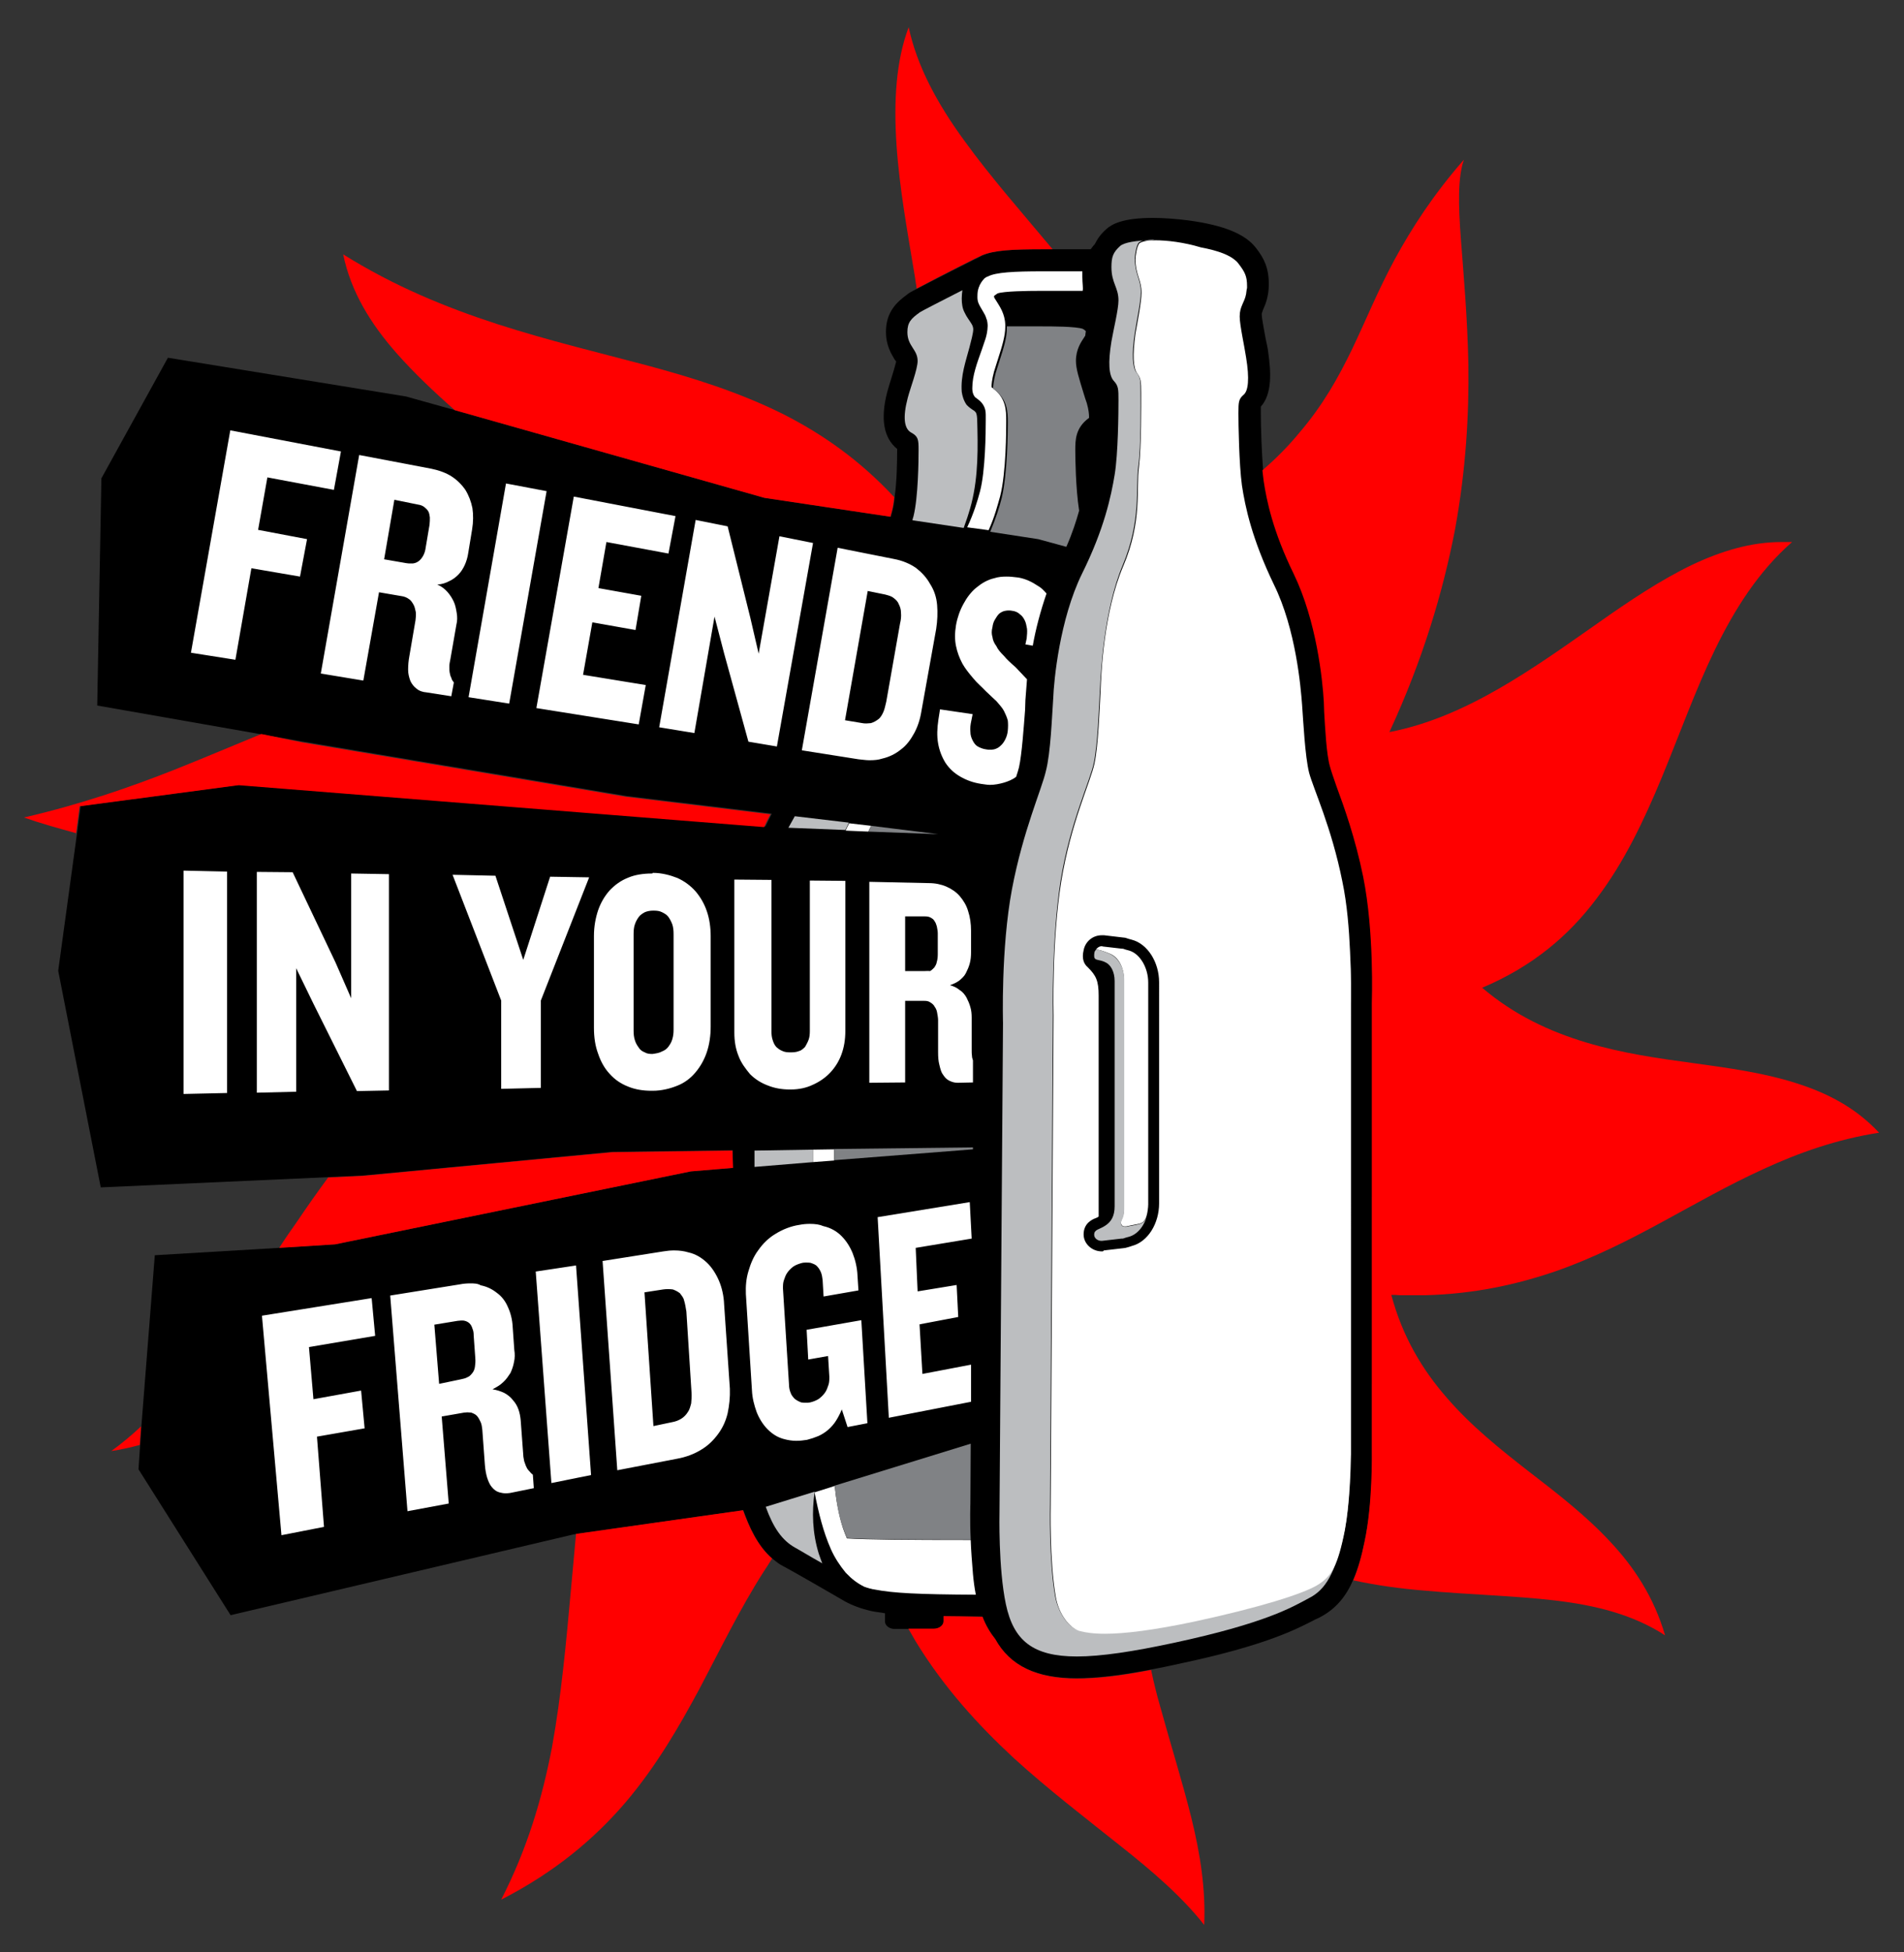 <svg xmlns="http://www.w3.org/2000/svg" viewBox="0 115.9 595.3 610.1"><rect x="0" y="115.9" width="595.3" height="610.1" fill="#333333" stroke="none"/><path d="M429.1 429.1c0-.7.7-22.1-2.7-39.5-2.4-12.3-6.1-22-8.4-28.4-.9-2.6-1.8-4.7-2-6.1-.9-3.8-1.5-12.1-1.8-17.1l-.1-3c-.4-7.1-2.3-25.3-9.4-40-6.5-13.3-8.5-22.9-9.4-29-.1-.9-.3-2-.4-3.4-.4-5.3-.7-12.7-.7-18.3V243c3.6-4 3.2-10.9 2.3-17.1-.1-1.2-.5-2.7-.8-4.2-.4-2.3-1.2-6.3-1.2-7.5 0-.4 0-.4.4-1.5.7-1.6 1.8-4 1.8-8 0-5.1-1.5-8.1-4-11.3-3.4-4.4-10.1-7.1-21-8.6-3.9-.5-7.8-.8-11.2-.8-9.6 0-12.9 2-14.6 3.5-1.8 1.6-2.8 3.1-3.6 4.7-.5.5-.9 1.1-1.3 1.6h-14.5c-10.1 0-15.5.3-19.3 1.9-.1 0-13.9 7-20.4 10.4-1.8.9-3 1.6-3.1 1.8-3.2 2.3-6.7 5.4-6.7 11.7 0 4.4 1.8 7.1 2.8 8.8.1.1.3.3.4.5-.3 1.2-1.1 4-1.6 5.5s-.9 3-1.2 4c-2.2 8.5-1.1 14.4 3.1 17.8v.3c0 3.6-.1 10-.8 14.8-.1 1.6-.4 3.1-.7 4.2-.1.5-.3 1.2-.5 1.9l-39.4-5.9-96.8-27.4-15.4-4.3-74.4-12.1-20.8 37.7-1.3 71 51.3 9 13.1 2.3 101.2 17 45.3 5.5c-.7 1.3-1.3 2.7-2 4l-164.4-13-49.7 6.6-1.1 8.4-5.9 43.1L31.5 487l71.2-3.2 10.8-.5 78-7.4 37.6-.5v5.5l-13.2 1.1-111.2 22.8-17.5 1.1-38.8 2.3-4.2 53.5-.4 5.9-.5 7.5 28.8 45.6 106.6-25.1 1.5-.3 52.2-7.4c1.8 5 4.3 11.1 9.2 15.2 1.1.9 2.2 1.8 3.5 2.4 1.8.9 16.2 9.2 19.1 10.9 2.4 1.3 5.1 2.3 8.2 3 1.3.3 2.7.4 4.3.7v2.6c0 1.2 1.3 2.3 3 2.3H292c1.6 0 3-1.1 3-2.3V621c3.5.1 7.5.1 12.1.1 1.1 2.7 2.4 5 4 7 4.7 8.4 12.9 12.3 25.5 12.3 6.1 0 13.5-.8 23.2-2.7 2.7-.5 5.7-1.1 8.8-1.8 27.4-5.8 36.9-10.9 42.7-13.9l1.1-.5c5.3-2.7 8.5-6.7 10.8-12.1 1.5-3.5 2.6-7.4 3.5-11.9 2.6-12 2.3-27.9 2.3-28.6l.1-139.8z"/><path fill="#F00" d="M295 621v1.6c0 1.2-1.3 2.3-3 2.3h-8c.8 1.3 1.5 2.7 2.3 4 8.8 14.4 19.5 26.1 30.6 36.4 11.1 10.1 22.4 18.7 32.9 27.1 10.4 8.2 19.7 16.2 26.7 25.1.5-10.9-1.2-22.1-4-33.4-2.8-11.3-6.5-23-9.8-35-1.1-3.8-2-7.5-2.8-11.3-9.7 1.9-17.1 2.7-23.2 2.7-12.5 0-20.9-3.9-25.5-12.3-1.6-2-3-4.3-4-7-4.6-.1-8.7-.2-12.2-.2m-62.7-33.1l-52.2 7.4c-.5 5.9-1.1 11.7-1.6 17.5-1.5 16.6-3 33-5.9 49.1-3.1 16.2-7.8 31.9-15.9 47.7 16.8-8.6 29.1-19 38.8-30.3 9.6-11.3 16.7-23.5 23.3-35.8 6.5-12.3 12.5-24.7 19.9-36.3.9-1.3 1.8-2.8 2.7-4.2-4.7-4.1-7.3-10.2-9.1-15.1M44.1 561.7c-3 2.8-6.1 5.4-9.3 7.7 2.8-.4 5.9-1.1 8.9-1.9l.4-5.8M229 475.5l-37.6.5-78 7.4-10.8.5c-3.4 4.6-6.7 9.3-9.8 13.9-1.9 2.7-3.8 5.4-5.5 8.1l17.5-1.1L216 482l13.2-1.1-.2-5.4M81.7 345.3c-8.8 3.6-17.7 7.4-27 11.1-14.4 5.7-29.6 10.9-47.2 15 5.4 1.9 10.9 3.4 16.3 4.9l1.1-8.4 49.7-6.6 164.3 13.1c.7-1.5 1.3-2.8 2-4l-45.3-5.5-101.2-17-12.7-2.6m25.6-149.9c2.4 11.7 8.6 21.7 16.7 30.9 5.4 6.1 11.6 12 18.2 17.8l96.8 27.4 39.4 5.9c.1-.7.4-1.3.5-1.9.3-1.1.5-2.6.7-4.2-10.8-11.6-22.5-19.8-35-26.1-13.5-6.7-27.8-11.2-42.7-15.2-15.1-4-30.6-7.7-46.4-12.8-16-5.2-32.2-11.8-48.2-21.8m350.4-29.6c-9.7 11.1-16.3 21.4-21.6 31.1-5.3 9.8-9 19-13.3 28-4.3 8.9-9.2 17.7-16.6 26.3-3.2 3.9-7 7.8-11.5 11.7.1 1.2.3 2.4.4 3.4.9 5.9 2.8 15.5 9.4 29 7.1 14.7 9 32.9 9.4 40l.1 3c.3 5 .7 13.3 1.8 17.1.3 1.2 1.1 3.5 2 6.1 2.4 6.5 5.9 16.2 8.4 28.4 3.5 17.4 2.7 38.8 2.7 39.5v139.9c0 .7.3 16.6-2.3 28.6-.9 4.4-2 8.4-3.5 11.9 7.4 1.6 14.7 2.6 22.1 3.2 14.3 1.3 28.2 1.6 41 3.1 12.7 1.5 24.4 4.4 34.4 10.9-3.5-11.9-9.6-21.2-17.1-29.2-7.5-8.1-16.4-15-25.5-22-9-7-18.1-14.3-25.6-23-7.7-8.8-13.9-19.1-17.4-32.2.9 0 1.9 0 2.7.1h7.9c15.5-.4 28.8-3.4 40.8-7.5 12-4.2 22.8-9.7 33.3-15.4 10.5-5.7 20.8-11.6 31.8-16.6 10.9-5 22.6-9.2 36-11.3-7.5-8-16.4-12.5-26.3-15.6-9.8-3.1-20.6-4.6-31.5-6.1-11.1-1.5-22.5-3.1-33.8-6.5-11.3-3.4-22.4-8.5-32.5-17.1 15.9-6.7 27.2-16.4 35.8-27.9 8.6-11.3 14.8-24.4 20.4-37.9 5.5-13.3 10.4-27.1 16.6-39.9 6.2-12.7 13.6-24.4 24.1-33.6h-3.4c-9.4 0-18.7 2.8-27.8 7.1-9.8 4.7-19.7 11.3-29.6 18.3-10 7-20.2 14.3-31 20.5s-22.1 11.2-34.1 13.5c10.6-22.9 16.8-44.1 20.5-63.2 3.5-19.1 4.4-36.4 4.2-51.5-.3-15.1-1.5-28.2-2.3-38.8-.9-11.6-1-19.9.9-25.4m-173.6-41.4c-4 10.6-4.7 23.3-3.8 36.8s3.5 27.6 5.8 41.5c.1 1.1.4 2.3.5 3.4 6.3-3.4 20.2-10.4 20.4-10.4 3.8-1.6 9.2-1.9 19.3-1.9h2.8c-9.7-11.6-19.4-22.6-27.5-33.8-8.5-11.6-14.9-23.4-17.5-35.6"/><path fill="#BCBEC0" d="M264.7 607.4c1.8 1.9 3.5 3.2 5.8 4.4 1.1.4 2.2.7 3.2.8 5.7 1.1 13.3 1.5 31.5 1.6-18.2-.1-25.9-.5-31.5-1.6-1.2-.3-2.3-.5-3.4-.9-2.1-1.1-3.9-2.5-5.6-4.3m-10-25.3l-15.2 4.7h-.1c2.4 6.6 5.1 10.5 9.2 12.8.8.4 4.4 2.6 8.5 4.9-.4-.9-.7-2-1.1-3-2-6.5-2.2-13-1.3-19.4 0 .1 0 .1 0 0m-.5-106.9l-18.3.3v5.1l18.3-1.5v-3.9M248.5 371c-.7 1.2-1.3 2.4-2 3.6l17.8.7c.4-.8.8-1.6 1.1-2.3l-16.9-2m52.4-164.4c-6.1 3.1-13.1 6.7-13.3 6.9-2.8 2-3.9 3.2-3.9 6.2 0 4.4 3.2 5.4 3.2 9 0 2.6-2.3 8.5-3.1 11.6-1.6 6.1-1.1 9.6 1.1 10.8 2.2 1.2 2.3 2.2 2.3 5.4s-.1 14.8-1.6 20.8c-.1.4-.3.8-.3 1.2l16 2.4c.5-1.5 1.1-3 1.5-4.4 2.8-8.6 3-17.5 2.8-26.4-.1-2 .1-5-.7-5.5-.3-.5-1.3-.7-2.7-2.2-.9-1.3-1.3-2.7-1.5-4-.4-5.1 1.3-9.7 2.4-13.9.5-2 1.2-4.4 1.2-5.8-.1-.9-.3-1.2-.8-2s-1.3-1.8-1.9-3.1c-.7-1.3-.9-2.8-.9-4.4 0-.9.1-1.8.2-2.6"/><g fill="#FFF"><path d="M272.4 374l-6.9-.8c-.4.8-.8 1.5-1.1 2.3l7.1.3c.3-.7.6-1.3.9-1.8zM260.8 475.1l-6.6.1v3.9l6.6-.5M338.4 202.5v-1.8h-12.5c-8.8 0-14.6.3-17 1.6-.1 0-.1.1-.3.1-.3.1-.4.3-.7.4-.8.8-1.5 1.8-1.9 3-.3.9-.4 1.5-.4 2.8v.3c0 .5.1 1.3.4 1.9.3.7.8 1.5 1.5 2.7.3.5.7 1.2.9 2 .3.5.4 1.8.4 2.2v.1c-.1 3.2-1.1 5-1.8 7.3-1.5 4.2-3 8.2-3 12v.4c0 .9.3 1.8.7 2.3 0 .3 1.3.8 2.4 2.2.9 1.2 1.1 2.4 1.1 3.5v2c0 3.4-.1 15.6-1.8 22-.8 3-1.9 6.7-4 11.2l6.7.9c1.9-4.2 2.8-7.8 3.6-10.6 1.9-7.4 1.9-20.9 1.9-23.5 0-3.4 0-7.4-4.6-10.6 0-.7.1-2.3.8-4.9.3-.9.7-2.2 1.1-3.5 1.5-4.6 2.4-7.7 2.4-10.4v-.7c-.1-3.5-1.8-5.8-2.7-7.3-.8-1.2-.8-1.2-.8-1.6v-.1c.1-.1.5-.4 1.1-.8 2-.7 9.4-.8 13.1-.8h13.5c.2-.9-.1-2.4-.1-4.3zM303.5 597.2c-20.2 0-31.5-.1-38.7-.5-.4-.9-.8-2-1.2-3.1-1.3-4-2.2-9-2.6-13.3l-6.3 2v.1c1.2 6.2 2.7 12.3 5.1 17.7 1.2 2.7 2.8 5.1 4.6 7.3l.1.1c1.8 1.9 3.5 3.2 5.7 4.3 1.1.4 2.2.7 3.4.9 5.7 1.1 13.3 1.5 31.5 1.6-.4-2-.7-4.3-.9-6.5-.3-3.8-.6-7.4-.7-10.6z"/></g><path fill="#808285" d="M303.5 567.1L261 580.2c.4 4.3 1.1 9.3 2.6 13.3.4 1.1.8 2.2 1.2 3.1 7.1.4 18.5.5 38.7.5-.3-6.2-.1-11.1-.1-11.3l.1-18.7m.7-92.6l-43.4.5v3.5l43.4-3.4v-.6M272.4 374c-.3.5-.5 1.1-.9 1.8l21.8.8-20.9-2.6m53.2-156.1h-10.8v.7c0 2.7-.9 5.8-2.4 10.4-.4 1.3-.8 2.6-1.1 3.5-.7 2.7-.8 4.2-.8 4.9 4.6 3.2 4.6 7.3 4.6 10.6 0 2.6-.1 16-1.9 23.5-.7 2.8-1.8 6.3-3.6 10.6l15 2.3 8.8 2.4c1.9-4.3 3.1-8.1 4-11.3-1.1-7.1-1.2-16.7-1.2-18.9 0-3.1 0-7 4.3-10.1v-.3c0-.8-.1-2.2-.7-4.3-.3-.9-.7-2-1.1-3.4-1.3-4.3-2.3-7.3-2.3-9.8 0-3.6 1.6-5.9 2.6-7.4.1-.1.1-.3.3-.4 0-.3.1-.5.1-.8 0-.3.1-.5.1-.7-.1-.1-.4-.4-.9-.7-2.1-.8-9.9-.8-13-.8"/><path fill="#FFF" d="M72 250.4l-12.3 69.5 13.9 2.2 5-28.6 15.2 2.6 2.2-11.7-15.3-2.9 2.9-16.4 20.8 3.9 2.2-12-34.6-6.6M128.3 292c-.4 0-.8 0-1.3-.1l-6.9-1.2 3.2-18.6 7.4 1.5c.8.1 1.5.4 2 .8s.9.8 1.2 1.3c.3.5.4 1.2.5 1.9 0 .7 0 1.5-.1 2.3l-1.2 7.1c-.1.9-.4 1.9-.8 2.6-.4.7-.8 1.2-1.3 1.6-.5.4-1.1.7-1.9.8h-.8m-16-33.9l-12 68.3 13.3 2.2 4.9-27.6 7 1.2c.9.1 1.8.5 2.3.9.7.4 1.1 1.1 1.5 1.8s.5 1.5.7 2.3c.1.8 0 1.8-.1 2.6l-1.9 11.1c-.3 1.6-.4 3-.4 4.3 0 1.3.3 2.4.7 3.5.4.9 1.1 1.8 1.9 2.4.8.7 1.9 1.1 3.2 1.2l7.7 1.2.8-4.3c-.3-.4-.7-.9-.8-1.5-.3-.5-.4-1.1-.5-1.6-.1-.5-.1-1.2-.1-1.9s.1-1.3.3-2.2l1.9-10.9c.3-1.2.3-2.4.1-3.6s-.4-2.4-.9-3.5-1.2-2.2-2-3.1c-.8-.9-1.9-1.8-3.2-2.3 1.5-.1 2.7-.5 3.8-1.1 1.1-.5 2-1.2 2.8-2 .8-.8 1.5-1.9 2-3s.9-2.4 1.1-3.8l1.2-7.3c.4-2.4.4-4.7.1-6.7-.4-2-1.1-3.9-2.2-5.7-1.1-1.6-2.6-3.1-4.3-4.2s-3.9-1.9-6.3-2.4l-22.6-4.3M158.2 267l-11.7 66.8 12.7 2 11.7-66.4-12.7-2.4M179.4 271.1l-11.7 66.1 32 5.1 2.2-12.3-19.6-3.2 2.9-16.4 13.5 2.4 1.8-10.7-13.4-2.4 2.5-14.4 19.4 3.6 2.2-11.7-31.8-6.1M217.5 278.4l-11.4 64.8 11 1.8 6.3-36.4 3 11.5 7.6 27.6 8.9 1.5 11.3-63.6-10.5-2.1-6.5 36.7-2.6-11.2-7.1-28.6-10-2M270.9 342c-.4 0-.9 0-1.3-.1l-5.4-.9 7.1-40.4 5.4 1.1c1.1.3 2 .5 2.7 1.1.7.5 1.3 1.1 1.6 1.9.4.8.7 1.6.7 2.7.1 1.1 0 2.2-.3 3.4l-4.3 24.4c-.3 1.2-.5 2.3-.9 3.2-.4.9-.9 1.8-1.6 2.3-.7.5-1.3.9-2.3 1.2-.3 0-.9.1-1.4.1m-9-54.9l-11.2 63.3 17.7 2.8c1.2.1 2.3.3 3.4.3 1.5 0 2.8-.1 4-.5 2.2-.5 4.2-1.5 5.8-2.8 1.8-1.3 3.1-3.1 4.2-5.1 1.1-2 1.9-4.4 2.3-7l4.6-25.6c.4-2.6.5-5.1.3-7.5s-.9-4.6-2.2-6.6c-1.1-2-2.6-3.6-4.4-5-1.9-1.3-4.2-2.3-6.9-2.8l-17.6-3.5M314.7 296.1c-1.3 0-2.6.1-3.8.5-2.2.5-4 1.6-5.7 3-1.6 1.3-3 3.2-4 5.1-1.1 2-1.9 4.3-2.3 6.6-.4 2.4-.4 4.6 0 6.5.4 2 1.1 3.8 2 5.5.9 1.6 2.2 3.2 3.4 4.6 1.2 1.5 2.7 2.7 3.9 4 1.3 1.2 2.4 2.3 3.4 3.2.9 1.1 1.8 2 2.3 3s.9 1.9 1.2 3c.1.9.1 2 0 3.1s-.4 2-.8 2.8c-.4.8-.9 1.5-1.5 2-.5.5-1.2.9-2 1.1-.4.1-.9.1-1.3.1s-.8 0-1.2-.1c-.9-.1-1.9-.5-2.6-.9-.7-.4-1.2-1.1-1.6-1.9-.4-.8-.7-1.6-.7-2.7-.1-1.1 0-2.2.3-3.5l.4-2-10.2-1.5-.5 3.2c-.4 2.7-.5 5.1-.1 7.4.4 2.3 1.2 4.3 2.3 6.1 1.2 1.8 2.7 3.2 4.6 4.3 1.9 1.1 4 1.9 6.6 2.3.9.1 1.8.3 2.7.3 1.5 0 3-.3 4.4-.7 1.3-.4 2.6-.9 3.8-1.8.4-1.2.7-2.2.9-3 .9-4 1.5-12.8 1.9-17.9l.1-3.1c.1-1.6.3-3.8.5-6.5-1.1-1.2-2.3-2.4-3.6-3.8-1.5-1.3-2.7-2.4-3.6-3.5-1.1-1.1-1.9-2-2.4-3.1-.7-.9-1.1-1.9-1.2-2.8-.3-.9-.3-2 0-3.1.1-.9.4-1.8.8-2.4.4-.7.8-1.3 1.3-1.8.5-.4 1.2-.8 1.9-.9.4-.1.7-.1 1.1-.1.4 0 .7 0 1.1.1.9.1 1.8.5 2.4 1.1.7.5 1.1 1.1 1.5 1.9.4.8.5 1.6.7 2.6.1.9 0 1.9-.1 3l-.4 1.9 2.3.4c.9-5.1 2.4-10.8 4.3-16.3-.8-.9-1.6-1.8-2.7-2.4-1.8-1.2-3.8-2.2-6.1-2.6-1.6-.2-2.6-.3-3.7-.3M57.4 388v69.8l13.6-.3v-69.2l-13.6-.3M80.3 388.4v69l12.3-.3v-38.6l5.4 11.1 13.6 27.3 10-.2v-67.6l-11.8-.2v39l-4.9-11.2-13.4-28.2-11.2-.1M141.5 389.3l15.2 39.3v27.6l12.4-.3v-27.3l15.1-38.5-12.2-.2-8.4 26-8.7-26.3-13.4-.3M204 445.3c-.9 0-1.8-.1-2.4-.5-.8-.3-1.5-.8-1.9-1.5-.5-.7-.9-1.3-1.2-2.3-.3-.9-.4-1.9-.4-3v-30.2c0-1.1.1-2.2.4-3 .3-.9.7-1.6 1.2-2.3.5-.7 1.2-1.1 1.9-1.5.7-.3 1.6-.5 2.6-.5h.1c1.1 0 1.9.1 2.7.5.8.4 1.5.8 2 1.5s.9 1.5 1.2 2.3c.3.9.4 1.9.4 3v29.9c0 1.1-.1 2-.4 3s-.7 1.6-1.2 2.3c-.5.7-1.2 1.2-2 1.5-.9.5-1.7.6-3 .8.2 0 0 0 0 0m-.2-56.4c-2.7 0-5.3.4-7.4 1.3-2.3.9-4.2 2.3-5.8 4-1.6 1.8-2.8 3.9-3.6 6.2-.8 2.4-1.3 5.1-1.3 8v28.7c0 3 .4 5.7 1.3 8.1.8 2.4 2 4.6 3.6 6.3 1.6 1.8 3.5 3.1 5.8 4 2.2.9 4.6 1.3 7.3 1.3h.4c2.8 0 5.5-.7 7.7-1.6 2.3-.9 4.2-2.4 5.7-4.2 1.5-1.8 2.7-3.9 3.5-6.3.8-2.4 1.2-5.1 1.2-8v-28.2c0-2.8-.4-5.5-1.2-7.8-.8-2.4-2-4.4-3.5-6.2-1.6-1.8-3.5-3.2-5.7-4.2-2.3-.9-4.9-1.6-7.7-1.6-.1.2-.2.2-.3.2M229.6 390.8v47.8c0 2.7.4 5.1 1.3 7.3.8 2.2 2.2 4 3.6 5.7 1.6 1.6 3.5 2.8 5.7 3.6 2 .8 4.3 1.2 6.7 1.2h.3c2.6 0 4.9-.5 7-1.5 2-.9 3.9-2.2 5.4-3.8 1.5-1.6 2.7-3.5 3.5-5.7.8-2.2 1.2-4.6 1.2-7.3v-46.9l-11.1-.1v47c0 1.1-.1 2-.4 2.8-.3.8-.7 1.5-1.1 2.2-.5.5-1.1 1.1-1.9 1.3-.7.3-1.6.4-2.6.4h-.1c-.9 0-1.8-.1-2.4-.4-.8-.3-1.3-.7-1.9-1.2-.5-.5-.9-1.2-1.2-2.2-.3-.8-.4-1.8-.4-2.8v-47.3l-11.6-.1M288.8 419.4H283v-17.1h6.2c.7 0 1.3.1 1.8.4.5.3.9.5 1.2 1.1.3.4.5.9.7 1.6.1.7.3 1.3.3 2.2v6.5c0 .9-.1 1.8-.3 2.4-.1.7-.4 1.2-.8 1.8-.4.4-.8.8-1.3 1.1-.6-.1-1.3 0-2 0m-17-27.9v62.8l11.2-.1v-25.5h6c.8 0 1.3.1 1.9.5.5.3 1.1.8 1.3 1.3.4.5.7 1.2.8 1.9.1.7.3 1.5.3 2.3v10.1c0 1.5.1 2.8.4 3.9.3 1.2.5 2.2 1.1 3 .5.8 1.1 1.5 1.9 1.9.8.4 1.6.7 2.7.7h.1l4.7-.1v-6.9c-.1-.4-.3-.8-.3-1.3-.1-.7-.1-1.2-.1-2v-10.1c0-1.1-.1-2.2-.4-3.2-.3-1.1-.7-2-1.2-3-.5-.9-1.2-1.8-2.2-2.4-.8-.7-1.9-1.2-3-1.5 1.2-.4 2.2-.9 3-1.5.8-.7 1.5-1.3 2-2.3s.9-1.9 1.2-3c.3-1.1.4-2.3.4-3.5v-6.7c0-2.2-.3-4.3-.9-6.1-.5-1.8-1.5-3.4-2.6-4.7-1.1-1.3-2.6-2.3-4.2-3-1.6-.7-3.5-1.1-5.5-1.1l-18.6-.4M116.2 521.6l-34.3 5.5 6.1 68.6 13.3-2.6-2.2-28.2 14.9-2.6-1.1-11.8-14.9 2.7-1.4-16.3 20.7-3.5-1.1-11.8M137.3 548.4l-1.5-18.5 7.3-1.2c.4 0 .8-.1 1.1-.1.4 0 .8 0 1.1.1.5.1 1.1.4 1.5.8.4.4.7.9.9 1.6.3.7.4 1.3.4 2.2l.5 7c.1 1.1 0 1.9-.1 2.7-.1.8-.4 1.5-.8 2s-.9 1.1-1.5 1.3c-.7.4-1.3.5-2.2.7l-6.7 1.4M147 517c-1.1 0-2.2.1-3.2.3l-21.8 3.5 5.4 67.4 12.9-2.4-2.2-27.2 6.9-1.2c.4 0 .7-.1 1.1-.1.5 0 .9.1 1.3.1.7.3 1.3.5 1.8 1.1.4.5.8 1.2 1.1 1.9.3.7.4 1.5.5 2.4l.8 10.9c.1 1.5.4 3 .7 4 .4 1.2.8 2.2 1.5 3 .7.8 1.3 1.3 2.3 1.6.5.1 1.1.3 1.8.3.5 0 1.1 0 1.6-.1l7.4-1.5-.3-4.2c-.4-.3-.8-.7-1.1-1.1-.4-.4-.7-.8-.9-1.3-.3-.5-.4-1.1-.7-1.8-.1-.7-.3-1.3-.3-2l-.8-10.8c-.1-1.1-.3-2.3-.7-3.4-.4-1.1-.9-2-1.8-3-.7-.9-1.6-1.6-2.7-2.2-1.1-.5-2.3-.9-3.6-1.1 1.3-.7 2.4-1.3 3.4-2.3.9-.8 1.6-1.9 2.2-2.8.5-1.1.9-2.2 1.1-3.4.3-1.2.3-2.6.1-3.8l-.5-7.1c-.1-2.4-.7-4.6-1.5-6.3-.8-1.9-2-3.4-3.4-4.4-1.5-1.2-3.1-2-5.1-2.4-1-.6-2.1-.6-3.3-.6M180.1 511.4l-12.6 1.9 4.9 66.1 12.4-2.5-4.7-65.5M204.3 561.6l-2.8-41.8 5.8-.9c.5-.1 1.1-.1 1.5-.1.5 0 1.1 0 1.6.1.8.3 1.6.7 2.2 1.2.5.7 1.1 1.3 1.3 2.3.3.9.5 2.2.7 3.4l1.6 25.2c.1 1.2 0 2.4-.1 3.5-.3 1.1-.5 2-1.1 2.8-.5.8-1.2 1.5-2 2s-1.8.9-3 1.1l-5.7 1.2m6.5-54.9c-1.1 0-2.2.1-3.4.3l-19 3 4.6 65.4 18.7-3.6c2.8-.5 5.4-1.5 7.5-2.8 2.2-1.3 3.9-3 5.3-4.9s2.4-4 3-6.5c.5-2.4.8-5 .7-7.7l-1.8-26.3c-.1-2.7-.7-5.3-1.6-7.4s-2.2-4.2-3.8-5.7c-1.6-1.5-3.5-2.7-5.8-3.2-1.3-.4-2.8-.6-4.4-.6M253.2 498.4c-1.1 0-2.2.1-3.2.3-2.8.4-5.4 1.5-7.5 2.8-2.2 1.3-4 3.1-5.4 5.1-1.5 2-2.4 4.2-3.1 6.6-.7 2.3-.9 4.7-.8 7.1l1.9 30.1c.1 2.4.7 4.7 1.5 6.9.8 2 2 3.9 3.4 5.3 1.5 1.5 3.2 2.6 5.3 3.1 1.1.3 2.4.5 3.6.5 1.1 0 2.2-.1 3.4-.3 1.2-.3 2.4-.7 3.6-1.2 1.1-.5 2.2-1.2 3.1-2 .9-.8 1.8-1.8 2.4-2.8.7-1.1 1.3-2.3 1.8-3.5l1.8 5.5 6.2-1.2-1.9-32.2-17.1 3 .5 9.3 6.2-1.1.4 6.5c0 .8 0 1.8-.3 2.6s-.5 1.6-1.1 2.4c-.5.7-1.1 1.3-1.9 1.9-.8.5-1.8.9-2.7 1.1-.4.1-.9.1-1.3.1-.5 0-.9 0-1.5-.1-.8-.3-1.5-.7-2-1.1-.5-.5-1.1-1.2-1.3-1.9-.3-.7-.5-1.6-.5-2.4l-1.9-30.2c0-.9 0-1.8.3-2.6s.5-1.6 1.1-2.4c.5-.7 1.1-1.3 1.9-1.9.8-.5 1.6-.8 2.7-1.1.4-.1.8-.1 1.2-.1.5 0 1.1 0 1.5.1.8.3 1.5.5 2 1.1.5.5.9 1.2 1.2 1.9.3.8.4 1.6.5 2.4l.3 5.1 10.9-1.9-.3-4.7c-.1-2.4-.7-4.9-1.5-6.9s-2-3.9-3.5-5.4-3.4-2.6-5.7-3.1c-1.1-.5-2.5-.7-4.2-.7M303.2 491.6l-28.8 4.7 3.5 62.7 25.7-5v-11.6l-15.2 2.9-.9-15.5 12.1-2.3-.5-10-12.2 2-.6-13.6 17.5-2.9-.6-11.4"/><path fill="#BCBEC0" d="M422 412.8c.1 3.8.3 7.3.3 10V429.1c-.2 0 .1-7.1-.3-16.3M360.2 191c-5 0-8.8.7-10 1.8-2.2 2-2.7 3.4-2.7 6.6 0 5 2.2 6.3 2.2 10.4 0 2.8-1.6 9.3-2.2 12.8-1.1 6.7-.8 10.6.7 12.3 1.5 1.6 1.5 2.6 1.5 6.2s-.1 16.6-1.2 23.2c-1.1 6.6-3.2 16.8-10.2 30.9-7 14.3-8.8 33.4-9 38.9-.4 5.7-.8 17.1-2.3 22.8-1.3 5.7-7.1 18.5-10.6 36.9-3.5 18.6-2.8 41.8-2.8 41.8l-1.1 153.1s-.4 17.3 2 28.6 8.4 16.3 22.2 16.3c7.5 0 17.5-1.5 30.5-4.3 28.4-6.1 36.8-11.1 42-13.9 5.4-2.7 8.2-8 10.8-19.3 2.2-9.7 2.2-22.6 2.2-26 0 5.1-.3 15.6-1.9 23.7-2.2 11.3-4.2 14.7-8.8 17.4-4.6 2.7-18.1 6.9-38.3 11.3-12.7 2.8-21.7 3.8-27.9 3.8-3.6 0-6.3-.4-8.1-.9-3.1-.9-6.3-5.3-7.3-10.6-2-11.3-1.6-28.6-1.6-28.6l.9-153.1s-.5-23.2 2.4-41.9c3-18.5 9.3-31.3 10.4-36.9 1.2-5.7 1.6-17.1 1.9-22.8.3-5.5 1.2-24.8 7.1-38.9 5.9-14 4-24.3 4.9-30.9.9-6.6.7-19.5.7-23.2 0-3.6 0-4.6-1.3-6.2-1.2-1.6-1.5-5.5-.5-12.3.5-3.4 1.9-9.8 1.9-12.8 0-4-1.8-5.4-1.9-10.4 0-1.1.5-4.4 1.3-5.1.8-.7 2.6-.9 4.9-.9l-.8.2"/><path fill="#FFF" d="M342.3 501.6c0 1.1 1.1 1.9 2.2 1.9-1.1 0-2.2-.8-2.2-1.9m2.2 5.4c-3.1 0-5.7-2.4-5.7-5.3 0-3.5 2.7-4.7 3.8-5.1.3-.1.7-.3.9-.5v-69c0-4.7-.8-6.3-3.4-8.9-1.3-1.1-1.9-2.8-1.3-5.3.5-2.7 2.8-4.7 5.7-4.7h.7l5.9.7c.3 0 .7.1.8.1l.9.3 1.1.3c4.9 1.3 8.5 7 8.5 13.3V492c0 6.3-3.5 12-8.5 13.3l-.9.3-1.1.3c-.3 0-.4.1-.7.1l-6.1.7c-.1.3-.4.3-.6.3m16.7-316c-2.3 0-4 .3-4.9.9-.8.7-1.3 4-1.3 5.1.1 5 1.9 6.3 1.9 10.4 0 2.8-1.3 9.4-1.9 12.8-.9 6.7-.7 10.6.5 12.3 1.2 1.6 1.3 2.6 1.3 6.2s.1 16.6-.7 23.2c-.9 6.6 1.1 16.8-4.9 30.9-6.1 14.3-6.9 33.4-7.1 38.9-.3 5.7-.7 17.1-1.9 22.8-1.2 5.7-7.4 18.5-10.4 36.9-3 18.6-2.4 41.9-2.4 41.9l-.9 153.1s-.4 17.3 1.6 28.6c.9 5.3 4.2 9.6 7.3 10.6 1.8.5 4.4.9 8.1.9 6.1 0 15.1-1.1 27.9-3.8 20.4-4.4 33.7-8.6 38.3-11.3 4.6-2.7 6.6-6.1 8.8-17.4 1.5-8.2 1.8-18.6 1.9-23.7V429.5v-2.3-4c0-2.7-.1-6.2-.3-10-.3-6.7-.9-14.7-2.4-21.8-3.4-17-9-28.8-10.4-34-1.3-5.3-1.8-16-2.2-21.3-.4-5.3-1.9-23.5-8.8-37.5-6.9-14.3-9-24.4-10-31-.9-6.6-1.1-19.1-1.1-22.6s.1-4.4 1.6-5.7c1.5-1.2 1.9-5 .8-11.7-.5-3.4-2-10.1-2-12.8 0-3.2 1.5-4.3 2-7 .1-.5.1-1.2.3-1.9v-.6c0-3.1-.7-4.4-2.6-6.9-.3-.3-.5-.7-.8-.9-1.9-1.8-5.3-3.2-11.1-4.3-5.3-1.6-10.6-2.2-14.2-2.2"/><path fill="#FFF" d="M344.6 411.6c-1.1 0-2 .8-2.3 1.9.1-.3.1-.5.4-.8h.1c.9 0 2.4.5 4.3 1.3 2.6 1.1 4.3 4.2 4.3 8v70.8c0 1.8 0 2.8-.7 4.2-.5 1.2-.1 2.2.9 2.2h.5c1.2-.3 2.4-.5 3.9-.8 1.3-.3 2.2-.9 2.7-3.4 0 0 .3-1.6.3-2.7V423c0-4.7-2.6-9-5.9-10l-1.1-.3-.9-.3h-.3l-6.1-.7-.1-.1"/><path fill="#BCBEC0" d="M342.7 412.7c-.3.3-.4.5-.5.8-.1.4-.1.8-.1 1.1 0 1.8 1.5.9 3.8 2.2 1.3.7 2.6 2.7 2.6 5.7v70.4c0 3.1-1.1 4.9-3 6.1-1.8 1.2-3.4 1.1-3.4 2.8 0 1.1 1.1 1.9 2.2 1.9h.3l6.1-.7h.4l.9-.3 1.1-.3c2.7-.8 4.9-3.6 5.7-7.3-.5 2.3-1.3 3-2.7 3.4-1.5.4-2.7.5-3.9.8h-.5c-1.1 0-1.6-.9-.9-2.2.7-1.3.7-2.6.7-4.2v-70.8c0-3.8-1.8-6.7-4.3-8-1.9-.9-3.5-1.4-4.5-1.4"/></svg>